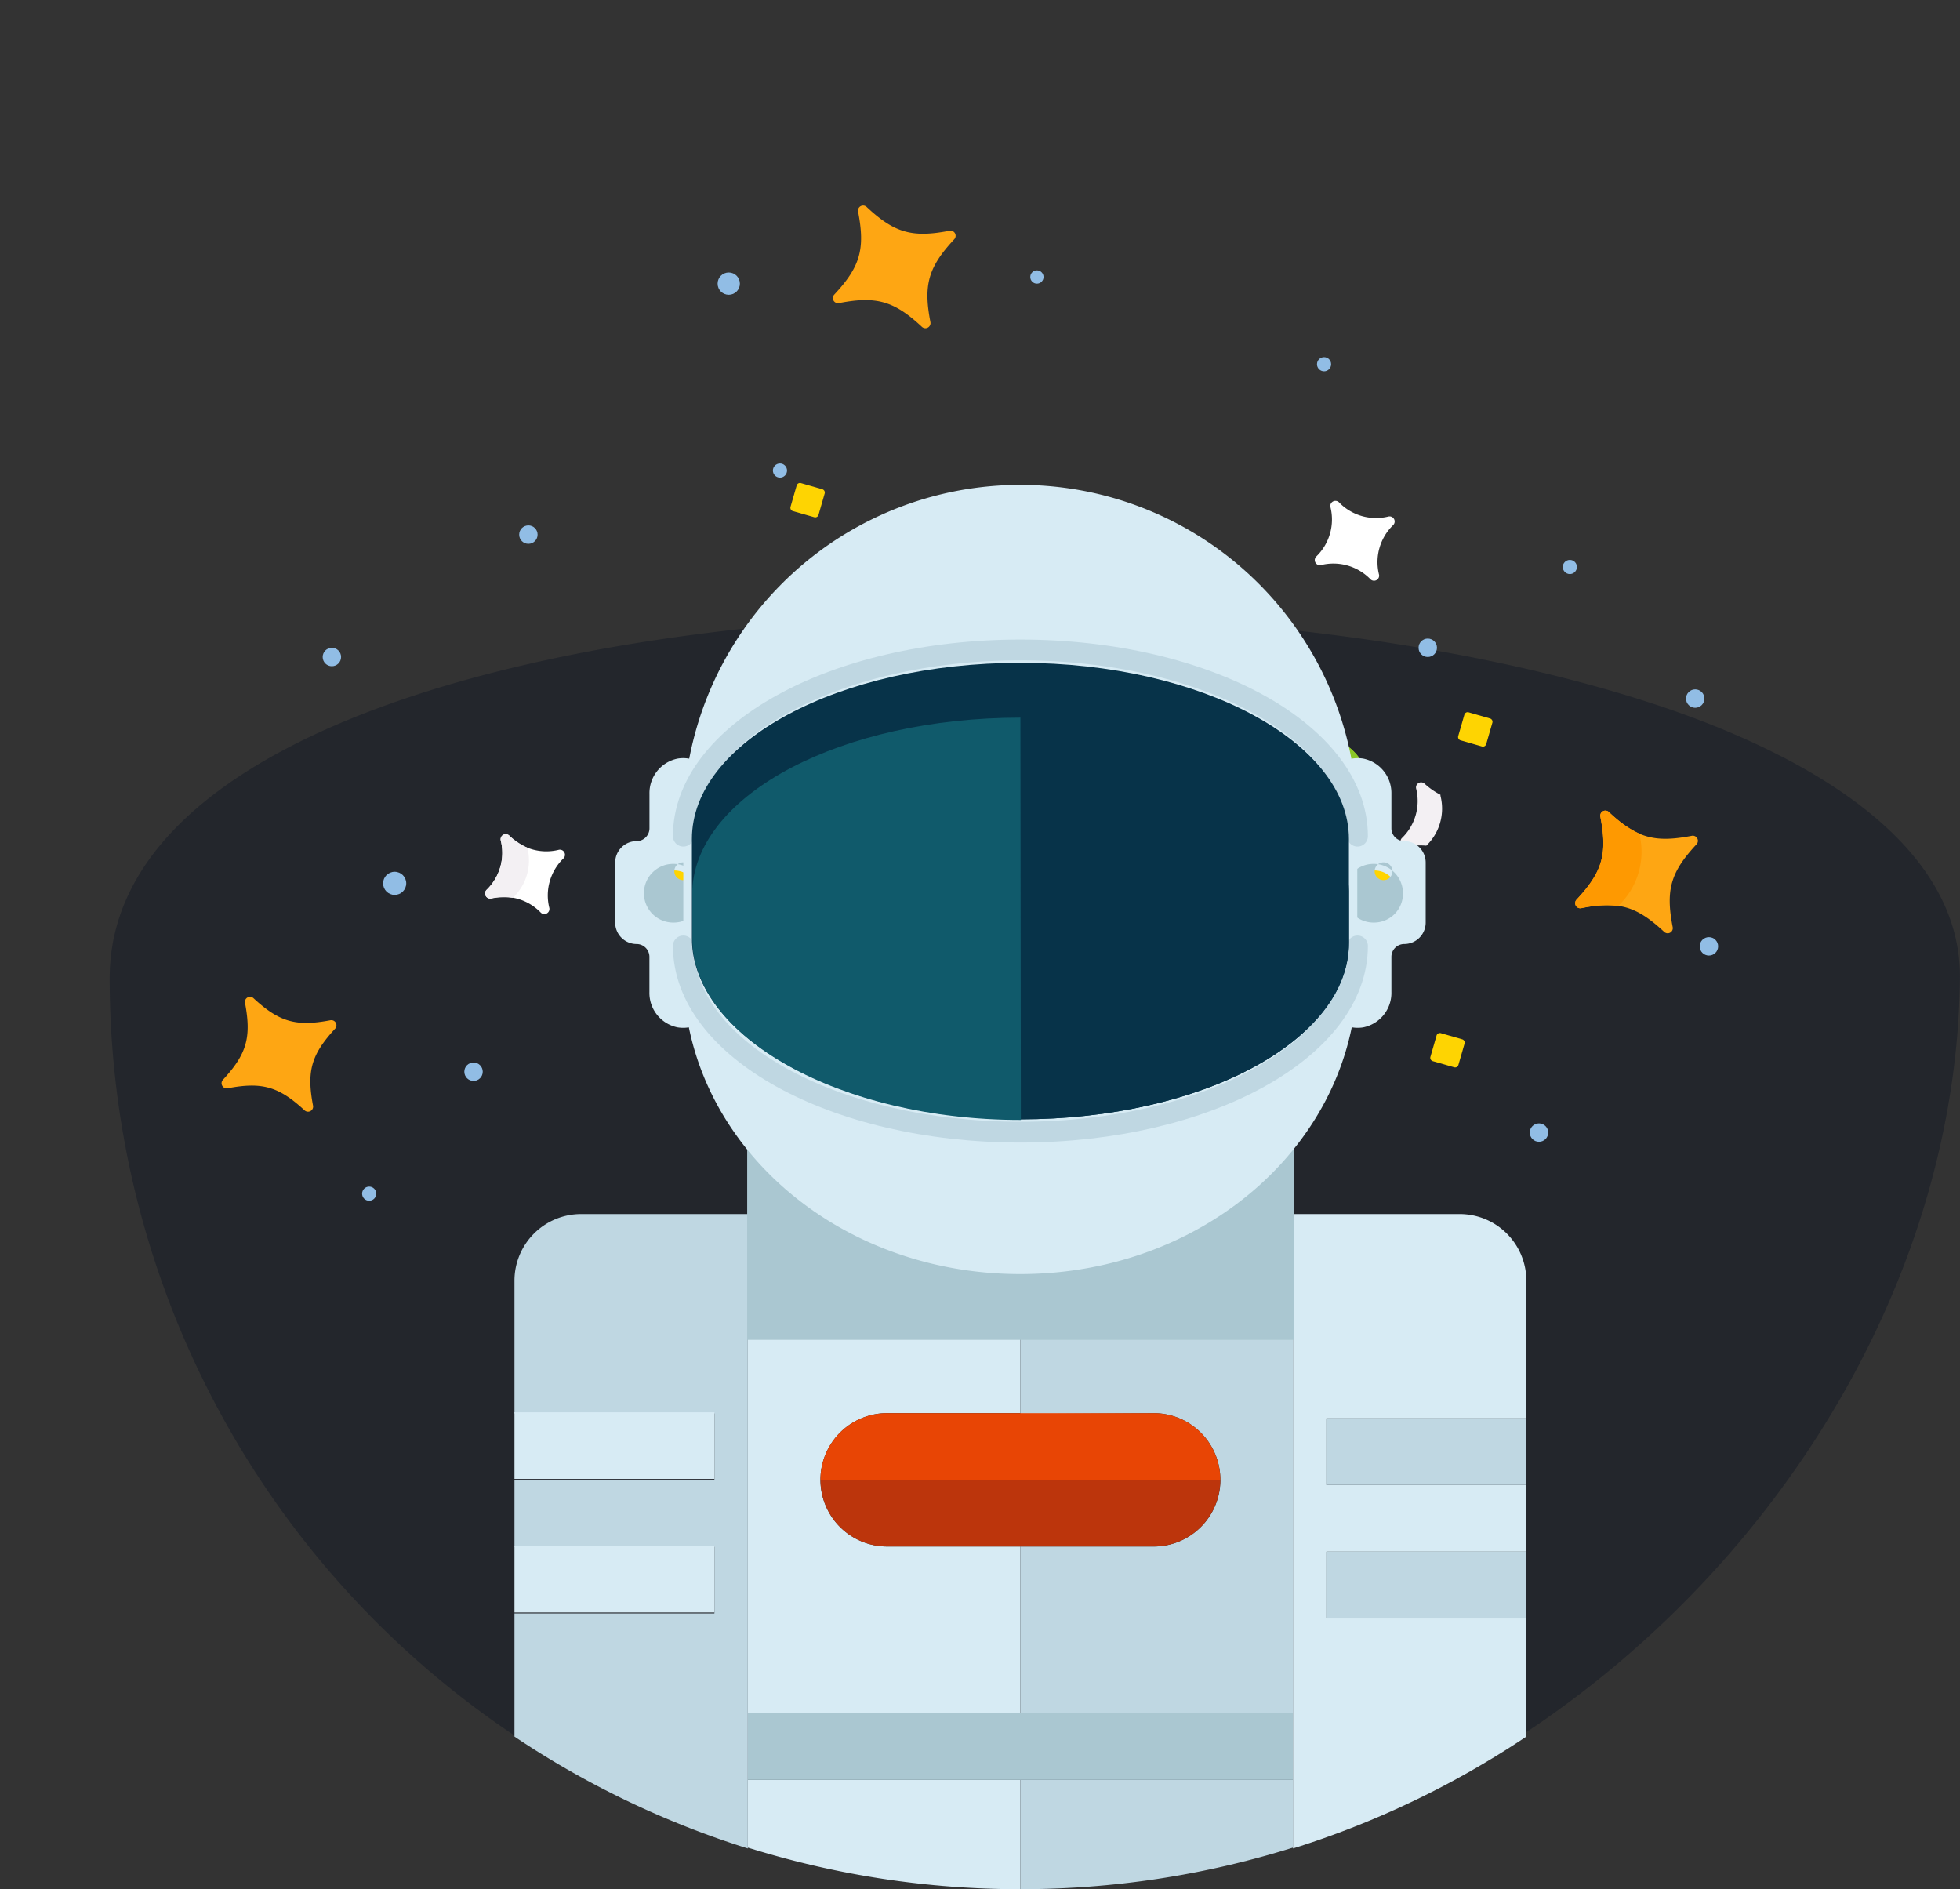 <svg id="signup" xmlns="http://www.w3.org/2000/svg" width="160.261" height="154.443" viewBox="0 0 160.261 154.443">
  <rect x="0" y="0" width="160.261" height="154.443" fill="#333333" stroke="none"/>
  <path id="back" d="M74.532,130.208A74.5,74.5,0,0,1,0,55.741c0-30.73,84.695-36.863,127.776-21.913.144.05.53.187.913.325,13.6,4.928,22.7,12.191,22.6,21.588C150.888,93.939,115.7,130.208,74.532,130.208Z" transform="translate(8.967 24.234)" fill="#23262c"/>
  <g id="universelogo" transform="matrix(0.485, 0.875, -0.875, 0.485, 105.344, -11.559)">
    <g id="Group_6" data-name="Group 6" transform="translate(36.411 38.748)">
      <circle id="Ellipse_2" data-name="Ellipse 2" cx="14.673" cy="14.673" r="14.673" fill="#fea613"/>
    </g>
    <path id="Path_14" data-name="Path 14" d="M9.918,23.607a5.217,5.217,0,0,1-3-9.967A14.677,14.677,0,0,1,18.113.41a14.673,14.673,0,1,0,0,28.527A14.681,14.681,0,0,1,9.918,23.607Z" transform="translate(36.411 38.748)" fill="#fe9901"/>
    <g id="Group_7" data-name="Group 7" transform="translate(63.156 30.527)">
      <circle id="Ellipse_3" data-name="Ellipse 3" cx="4.475" cy="4.475" r="4.475" fill="#97d729"/>
    </g>
    <g id="Group_8" data-name="Group 8" transform="translate(63.156 30.527)">
      <path id="Path_15" data-name="Path 15" d="M3.428,4.475A4.475,4.475,0,0,1,6.189.341a4.475,4.475,0,1,0,0,8.266A4.475,4.475,0,0,1,3.428,4.475Z" fill="#8bc727"/>
    </g>
    <g id="Group_15" data-name="Group 15" transform="translate(49.885 44.307)">
      <circle id="Ellipse_7" data-name="Ellipse 7" cx="5.607" cy="5.607" r="5.607" fill="#fed402"/>
    </g>
    <g id="Group_16" data-name="Group 16" transform="translate(39.961 52.048)">
      <circle id="Ellipse_8" data-name="Ellipse 8" cx="5.218" cy="5.218" r="5.218" fill="#fb8801"/>
    </g>
    <g id="Group_19" data-name="Group 19" transform="translate(80.555 9.589)">
      <path id="Path_20" data-name="Path 20" d="M11.043,6.064c-2.951.963-4.017,2.028-4.979,4.979a.418.418,0,0,1-.8,0C4.306,8.092,3.241,7.027.29,6.064a.418.418,0,0,1,0-.8C3.241,4.306,4.306,3.241,5.269.29a.418.418,0,0,1,.8,0c.963,2.951,2.028,4.017,4.979,4.979A.418.418,0,0,1,11.043,6.064Z" fill="#fea613"/>
    </g>
    <g id="Group_20" data-name="Group 20" transform="translate(80.555 13.54)">
      <path id="Path_21" data-name="Path 21" d="M3.033,0A8.986,8.986,0,0,1,.29,1.318a.418.418,0,0,0,0,.8c2.951.963,4.017,2.028,4.979,4.979a.418.418,0,0,0,.8,0,9.053,9.053,0,0,1,1.3-2.722A6.083,6.083,0,0,0,3.033,0Z" fill="#fe9901"/>
    </g>
    <g id="Group_21" data-name="Group 21" transform="translate(7.901 38.682)">
      <path id="Path_22" data-name="Path 22" d="M11.043,6.064c-2.951.963-4.017,2.028-4.979,4.979a.418.418,0,0,1-.8,0C4.306,8.092,3.241,7.027.29,6.064a.418.418,0,0,1,0-.8C3.241,4.306,4.306,3.241,5.269.29a.418.418,0,0,1,.8,0c.963,2.951,2.028,4.017,4.979,4.979A.418.418,0,0,1,11.043,6.064Z" fill="#fea613"/>
    </g>
    <g id="Group_23" data-name="Group 23" transform="translate(79.726 45.29)">
      <path id="Path_24" data-name="Path 24" d="M11.043,6.064c-2.951.963-4.016,2.028-4.979,4.979a.418.418,0,0,1-.8,0C4.306,8.092,3.241,7.027.29,6.064a.418.418,0,0,1,0-.8C3.241,4.306,4.306,3.241,5.269.29a.418.418,0,0,1,.8,0c.963,2.951,2.028,4.017,4.979,4.979A.418.418,0,0,1,11.043,6.064Z" fill="#fea613"/>
    </g>
    <g id="Group_24" data-name="Group 24" transform="translate(79.726 45.29)">
      <path id="Path_25" data-name="Path 25" d="M11.043,6.064c-2.951.963-4.016,2.028-4.979,4.979a.418.418,0,0,1-.8,0C4.306,8.092,3.241,7.027.29,6.064a.418.418,0,0,1,0-.8C3.241,4.306,4.306,3.241,5.269.29a.418.418,0,0,1,.8,0c.963,2.951,2.028,4.017,4.979,4.979A.418.418,0,0,1,11.043,6.064Z" fill="#fea613"/>
    </g>
    <g id="Group_25" data-name="Group 25" transform="translate(79.726 49.236)">
      <path id="Path_26" data-name="Path 26" d="M3.04,0A8.966,8.966,0,0,1,.29,1.323a.418.418,0,0,0,0,.8C3.241,3.081,4.306,4.146,5.269,7.1a.418.418,0,0,0,.8,0,9.062,9.062,0,0,1,1.3-2.72A6.082,6.082,0,0,0,3.04,0Z" fill="#fe9901"/>
    </g>
    <g id="Group_28" data-name="Group 28" transform="translate(38.666 91.125)">
      <path id="Path_29" data-name="Path 29" d="M7.062,4.065a4.211,4.211,0,0,0-3,3,.418.418,0,0,1-.788,0,4.211,4.211,0,0,0-3-3,.418.418,0,0,1,0-.788,4.211,4.211,0,0,0,3-3,.418.418,0,0,1,.788,0,4.211,4.211,0,0,0,3,3A.418.418,0,0,1,7.062,4.065Z" fill="#fff"/>
    </g>
    <g id="Group_29" data-name="Group 29" transform="translate(38.666 93.584)">
      <path id="Path_30" data-name="Path 30" d="M4.876,3a4.211,4.211,0,0,0-3-3L1.867,0A5.574,5.574,0,0,1,.279.818a.418.418,0,0,0,0,.788,4.211,4.211,0,0,1,3,3,.418.418,0,0,0,.788,0,5.573,5.573,0,0,1,.818-1.588S4.878,3.008,4.876,3Z" fill="#f3f0f3"/>
    </g>
    <g id="Group_30" data-name="Group 30" transform="translate(47.718 18.61)">
      <path id="Path_31" data-name="Path 31" d="M7.062,4.065a4.211,4.211,0,0,0-3,3,.418.418,0,0,1-.788,0,4.211,4.211,0,0,0-3-3,.418.418,0,0,1,0-.788,4.211,4.211,0,0,0,3-3,.418.418,0,0,1,.788,0,4.211,4.211,0,0,0,3,3A.418.418,0,0,1,7.062,4.065Z" fill="#fff"/>
    </g>
    <g id="Group_32" data-name="Group 32" transform="translate(71.227 26.213)">
      <g id="Group_31" data-name="Group 31">
        <path id="Path_32" data-name="Path 32" d="M1.793.045A.428.428,0,0,1,1.71,0,5.95,5.95,0,0,1,.279.7a.418.418,0,0,0,0,.788,4.211,4.211,0,0,1,3,3,.418.418,0,0,0,.788,0,5.885,5.885,0,0,1,.72-1.458A4.207,4.207,0,0,0,1.793.045Z" fill="#f3f0f3"/>
      </g>
    </g>
    <g id="Group_33" data-name="Group 33" transform="translate(40.156 114.214)">
      <path id="Path_33" data-name="Path 33" d="M10.327,5.7C7.6,6.6,6.6,7.6,5.7,10.327a.417.417,0,0,1-.791,0C4.012,7.6,3.008,6.6.285,5.7a.417.417,0,0,1,0-.791c2.723-.9,3.728-1.9,4.626-4.626a.417.417,0,0,1,.791,0c.9,2.723,1.9,3.727,4.626,4.626A.417.417,0,0,1,10.327,5.7Z" fill="#fea613"/>
    </g>
    <g id="Group_35" data-name="Group 35" transform="translate(68.969 73.387)">
      <path id="Path_35" data-name="Path 35" d="M11.043,6.064c-2.951.963-4.017,2.028-4.979,4.979a.418.418,0,0,1-.8,0C4.306,8.092,3.241,7.027.29,6.064a.418.418,0,0,1,0-.8C3.241,4.306,4.306,3.241,5.269.29a.418.418,0,0,1,.8,0c.963,2.951,2.028,4.017,4.979,4.979A.418.418,0,0,1,11.043,6.064Z" fill="#fff"/>
    </g>
    <g id="Group_36" data-name="Group 36" transform="translate(68.969 77.355)">
      <path id="Path_36" data-name="Path 36" d="M3.012,0A9.05,9.05,0,0,1,.29,1.3a.418.418,0,0,0,0,.8c2.951.963,4.016,2.028,4.979,4.979a.418.418,0,0,0,.8,0A9.174,9.174,0,0,1,7.335,4.393,6.087,6.087,0,0,0,3.012,0Z" fill="#f3f0f3"/>
    </g>
    <g id="Group_37" data-name="Group 37" transform="translate(47.201 57.011)">
      <circle id="Ellipse_10" data-name="Ellipse 10" cx="3.102" cy="3.102" r="3.102" fill="#fed402"/>
    </g>
    <g id="Group_38" data-name="Group 38" transform="translate(25.238 58.217)">
      <path id="Path_37" data-name="Path 37" d="M3.049,1.763,1.764,3.049a.28.28,0,0,1-.4,0L.082,1.763a.28.28,0,0,1,0-.4L1.367.082a.28.28,0,0,1,.4,0L3.049,1.367A.28.28,0,0,1,3.049,1.763Z" fill="#fed402"/>
    </g>
    <g id="Group_39" data-name="Group 39" transform="translate(38.614 69.923)">
      <path id="Path_38" data-name="Path 38" d="M3.049,1.764,1.764,3.049a.28.28,0,0,1-.4,0L.082,1.764a.28.28,0,0,1,0-.4L1.367.082a.28.28,0,0,1,.4,0L3.049,1.367A.28.28,0,0,1,3.049,1.764Z" fill="#fed402"/>
    </g>
    <g id="Group_40" data-name="Group 40" transform="translate(89.906 34.266)">
      <path id="Path_39" data-name="Path 39" d="M3.049,1.764,1.764,3.049a.28.28,0,0,1-.4,0L.082,1.764a.28.28,0,0,1,0-.4L1.367.082a.28.28,0,0,1,.4,0L3.049,1.367A.28.28,0,0,1,3.049,1.764Z" fill="#fed402"/>
    </g>
    <g id="Group_41" data-name="Group 41" transform="translate(68.078 19.568)">
      <path id="Path_40" data-name="Path 40" d="M3.049,1.764,1.764,3.049a.28.28,0,0,1-.4,0L.082,1.764a.28.28,0,0,1,0-.4L1.367.082a.28.28,0,0,1,.4,0L3.049,1.367A.28.28,0,0,1,3.049,1.764Z" fill="#fed402"/>
    </g>
    <g id="Group_42" data-name="Group 42" transform="translate(41.745 75.767)">
      <path id="Path_41" data-name="Path 41" d="M3.049,1.764,1.764,3.049a.28.28,0,0,1-.4,0L.082,1.764a.28.28,0,0,1,0-.4L1.367.082a.28.28,0,0,1,.4,0L3.049,1.367A.28.28,0,0,1,3.049,1.764Z" fill="#fff"/>
    </g>
  </g>
  <g id="astronaut" transform="translate(42.066 39.647)">
    <path id="Path_60" data-name="Path 60" d="M32.28,82.4v5.537a74.432,74.432,0,0,0,22.288,3.4V82.4Z" transform="translate(-13.199 23.46)" fill="#d7ebf4"/>
    <path id="Path_61" data-name="Path 61" d="M54.568,96.808V83.176h-10.9a5.449,5.449,0,1,1,0-10.9h10.9V56H32.28V96.808Z" transform="translate(-13.199 3.603)" fill="#d7ebf4"/>
    <path id="Path_62" data-name="Path 62" d="M45,82.4v8.936a74.433,74.433,0,0,0,22.288-3.4V82.4Z" transform="translate(-3.631 23.46)" fill="#bfd7e2"/>
    <path id="Path_63" data-name="Path 63" d="M55.9,72.278a5.449,5.449,0,1,1,0,10.9H45V96.808H67.288V56H45V72.348Z" transform="translate(-3.631 3.603)" fill="#bfd7e2"/>
    <path id="Path_64" data-name="Path 64" d="M32.28,79.29v5.449H76.855V79.29H32.28Z" transform="translate(-13.199 21.121)" fill="#aac7d1"/>
    <path id="Path_65" data-name="Path 65" d="M68.365,70.739a5.449,5.449,0,0,0-5.449-5.449h-21.8a5.449,5.449,0,0,0-5.449,5.449Z" transform="translate(-10.649 10.59)" fill="#e84505"/>
    <path id="Path_66" data-name="Path 66" d="M68.365,68.4H35.67a5.449,5.449,0,0,0,5.449,5.449h21.8A5.449,5.449,0,0,0,68.365,68.4Z" transform="translate(-10.649 12.93)" fill="#bc350c"/>
    <path id="Path_67" data-name="Path 67" d="M40.471,96.808V56H26.839a5.449,5.449,0,0,0-5.449,5.449V72.3H37.738v5.449H21.39v5.449H37.738v5.449H21.39V98.718a74.151,74.151,0,0,0,19.081,9.146Z" transform="translate(-21.39 3.603)" fill="#bfd7e2"/>
    <path id="Path_68" data-name="Path 68" d="M37.738,76.937V71.47H21.39v5.467H37.738Z" transform="translate(-21.39 15.239)" fill="#d7ebf4"/>
    <path id="Path_69" data-name="Path 69" d="M37.738,70.7V65.25H21.39V70.7H37.738Z" transform="translate(-21.39 10.56)" fill="#d7ebf4"/>
    <path id="Path_70" data-name="Path 70" d="M60.453,89.063V83.6H76.8V78.147H60.453V72.7H76.8V61.379A5.449,5.449,0,0,0,71.352,56H57.72v51.864A74.151,74.151,0,0,0,76.8,98.718V89.063Z" transform="translate(5.936 3.603)" fill="#d7ebf4"/>
    <path id="Path_71" data-name="Path 71" d="M59.28,71.75v5.467H75.628V71.75H59.28Z" transform="translate(7.11 15.449)" fill="#bfd7e2"/>
    <path id="Path_72" data-name="Path 72" d="M59.28,65.53v5.449H75.628V65.53H59.28Z" transform="translate(7.11 10.771)" fill="#bfd7e2"/>
    <path id="Path_73" data-name="Path 73" d="M62.384,56.738a2.874,2.874,0,0,0,2.3-2.891V50.974a1.051,1.051,0,0,1,1.051-1.051h0a1.752,1.752,0,0,0,1.752-1.752V43.264a1.752,1.752,0,0,0-1.752-1.752h0a1.051,1.051,0,0,1-1.051-1.051V37.64a2.874,2.874,0,0,0-2.3-2.874,2.768,2.768,0,0,0-3.224,2.716v16.54a2.768,2.768,0,0,0,3.224,2.716Z" transform="translate(7.019 -12.397)" fill="#d7ebf4"/>
    <path id="Path_74" data-name="Path 74" d="M62.327,41.459A1.507,1.507,0,0,1,63.8,43a1.98,1.98,0,0,0,.385-1.174,1.857,1.857,0,0,0-3.715,0A2,2,0,0,0,60.855,43,1.507,1.507,0,0,1,62.327,41.459Z" transform="translate(8.005 -8.455)" fill="#ffd400"/>
    <path id="Path_75" data-name="Path 75" d="M62.162,43.1a1.752,1.752,0,0,0,1.472-.771,1.472,1.472,0,0,0-2.944,0A1.752,1.752,0,0,0,62.162,43.1Z" transform="translate(8.17 -7.785)" fill="#ffb600"/>
    <path id="Path_76" data-name="Path 76" d="M62.6,44.46a2.4,2.4,0,1,1,2.313-2.453A2.365,2.365,0,0,1,62.6,44.46Zm0-4.188a.727.727,0,1,0,0-.018Z" transform="translate(7.734 -8.687)" fill="#aac7d1"/>
    <path id="Path_77" data-name="Path 77" d="M31.189,56.738a2.874,2.874,0,0,1-2.3-2.891V50.974a1.051,1.051,0,0,0-1.051-1.051h0A1.752,1.752,0,0,1,26.09,48.17V43.264a1.752,1.752,0,0,1,1.752-1.752h0a1.051,1.051,0,0,0,1.051-1.051V37.64a2.874,2.874,0,0,1,2.3-2.874,2.768,2.768,0,0,1,3.224,2.716v16.54a2.768,2.768,0,0,1-3.224,2.716Z" transform="translate(-17.855 -12.397)" fill="#d7ebf4"/>
    <path id="Path_78" data-name="Path 78" d="M29.647,41.459A1.507,1.507,0,0,1,31.119,43a1.98,1.98,0,0,0,.385-1.174,1.857,1.857,0,1,0-3.715,0A2,2,0,0,0,28.175,43,1.507,1.507,0,0,1,29.647,41.459Z" transform="translate(-16.576 -8.455)" fill="#ffd400"/>
    <path id="Path_79" data-name="Path 79" d="M29.482,43.1a1.752,1.752,0,0,0,1.472-.771,1.472,1.472,0,1,0-2.944,0A1.752,1.752,0,0,0,29.482,43.1Z" transform="translate(-16.411 -7.785)" fill="#ffb600"/>
    <path id="Path_80" data-name="Path 80" d="M29.918,44.46a2.4,2.4,0,1,1,2.313-2.453,2.365,2.365,0,0,1-2.313,2.453Zm0-4.188a.727.727,0,1,0,0-.018Z" transform="translate(-16.847 -8.687)" fill="#aac7d1"/>
    <path id="Path_81" data-name="Path 81" d="M38.908,45.07H70.272a6.658,6.658,0,0,1,6.658,6.658V74.506H32.25V51.728a6.658,6.658,0,0,1,6.658-6.658Z" transform="translate(-13.221 -4.619)" fill="#aac7d1"/>
    <path id="Path_82" data-name="Path 82" d="M29.274,50.24a27.562,27.562,0,1,1,55.106,0v11.6c0,13.614-12.265,24.653-27.562,24.653S29.274,75.454,29.274,61.839Z" transform="translate(-15.467 -21.983)" fill="#d7ebf4"/>
    <path id="Path_83" data-name="Path 83" d="M29.27,44.906c0-8.41,12.265-15.226,27.562-15.226S84.393,36.5,84.393,44.906" transform="translate(-15.463 -16.194)" fill="none" stroke="#bfd7e2" stroke-linecap="round" stroke-linejoin="round" stroke-width="1.7"/>
    <path id="Path_84" data-name="Path 84" d="M84.393,43.49c0,8.41-12.265,15.226-27.562,15.226S29.27,51.9,29.27,43.49" transform="translate(-15.463 -5.807)" fill="none" stroke="#bfd7e2" stroke-linecap="round" stroke-linejoin="round" stroke-width="1.7"/>
    <path id="Path_85" data-name="Path 85" d="M83.391,44.683v8.5c0,7.972-12.037,14.42-26.861,14.42S29.67,60.768,29.67,52.8V44.683c0-7.955,12.037-14.4,26.861-14.4S83.391,36.8,83.391,44.683Z" transform="translate(-15.162 -15.743)" fill="#073349"/>
    <path id="Path_86" data-name="Path 86" d="M45,65.683c14.841,0,26.861-6.448,26.861-14.42V47.005C71.633,39.155,59.7,32.83,45.018,32.83Z" transform="translate(-3.631 -13.825)" fill="#073349"/>
    <path id="Path_87" data-name="Path 87" d="M56.516,32.84c-14.578,0-26.405,6.22-26.826,14.017v4.065c0,7.972,12.037,14.806,26.861,14.806Z" transform="translate(-15.147 -13.818)" fill="#105a6b"/>
  </g>
  <g id="stars" transform="translate(26.384 22.101)">
    <circle id="Ellipse_16" data-name="Ellipse 16" cx="0.911" cy="0.911" r="0.911" transform="translate(32.292 0.175)" fill="#91bde5"/>
    <circle id="Ellipse_17" data-name="Ellipse 17" cx="0.753" cy="0.753" r="0.753" transform="translate(0 30.856)" fill="#91bde5"/>
    <circle id="Ellipse_18" data-name="Ellipse 18" cx="0.753" cy="0.753" r="0.753" transform="translate(16.067 20.851)" fill="#91bde5"/>
    <circle id="Ellipse_19" data-name="Ellipse 19" cx="0.578" cy="0.578" r="0.578" transform="translate(36.813 15.787)" fill="#91bde5"/>
    <circle id="Ellipse_20" data-name="Ellipse 20" cx="0.753" cy="0.753" r="0.753" transform="translate(111.473 34.255)" fill="#91bde5"/>
    <circle id="Ellipse_21" data-name="Ellipse 21" cx="0.578" cy="0.578" r="0.578" transform="translate(3.224 74.905)" fill="#91bde5"/>
    <circle id="Ellipse_22" data-name="Ellipse 22" cx="0.753" cy="0.753" r="0.753" transform="translate(98.7 69.736)" fill="#91bde5"/>
    <circle id="Ellipse_23" data-name="Ellipse 23" cx="0.753" cy="0.753" r="0.753" transform="translate(89.606 30.102)" fill="#91bde5"/>
    <circle id="Ellipse_24" data-name="Ellipse 24" cx="0.753" cy="0.753" r="0.753" transform="translate(11.582 64.76)" fill="#91bde5"/>
    <circle id="Ellipse_25" data-name="Ellipse 25" cx="0.753" cy="0.753" r="0.753" transform="translate(112.594 54.51)" fill="#91bde5"/>
    <circle id="Ellipse_26" data-name="Ellipse 26" cx="0.578" cy="0.578" r="0.578" transform="translate(101.398 23.672)" fill="#91bde5"/>
    <circle id="Ellipse_27" data-name="Ellipse 27" cx="0.578" cy="0.578" r="0.578" transform="translate(81.301 7.096)" fill="#91bde5"/>
    <circle id="Ellipse_28" data-name="Ellipse 28" cx="0.543" cy="0.543" r="0.543" transform="translate(57.857)" fill="#91bde5"/>
    <circle id="Ellipse_29" data-name="Ellipse 29" cx="0.946" cy="0.946" r="0.946" transform="translate(4.941 49.166)" fill="#91bde5"/>
  </g>
</svg>
